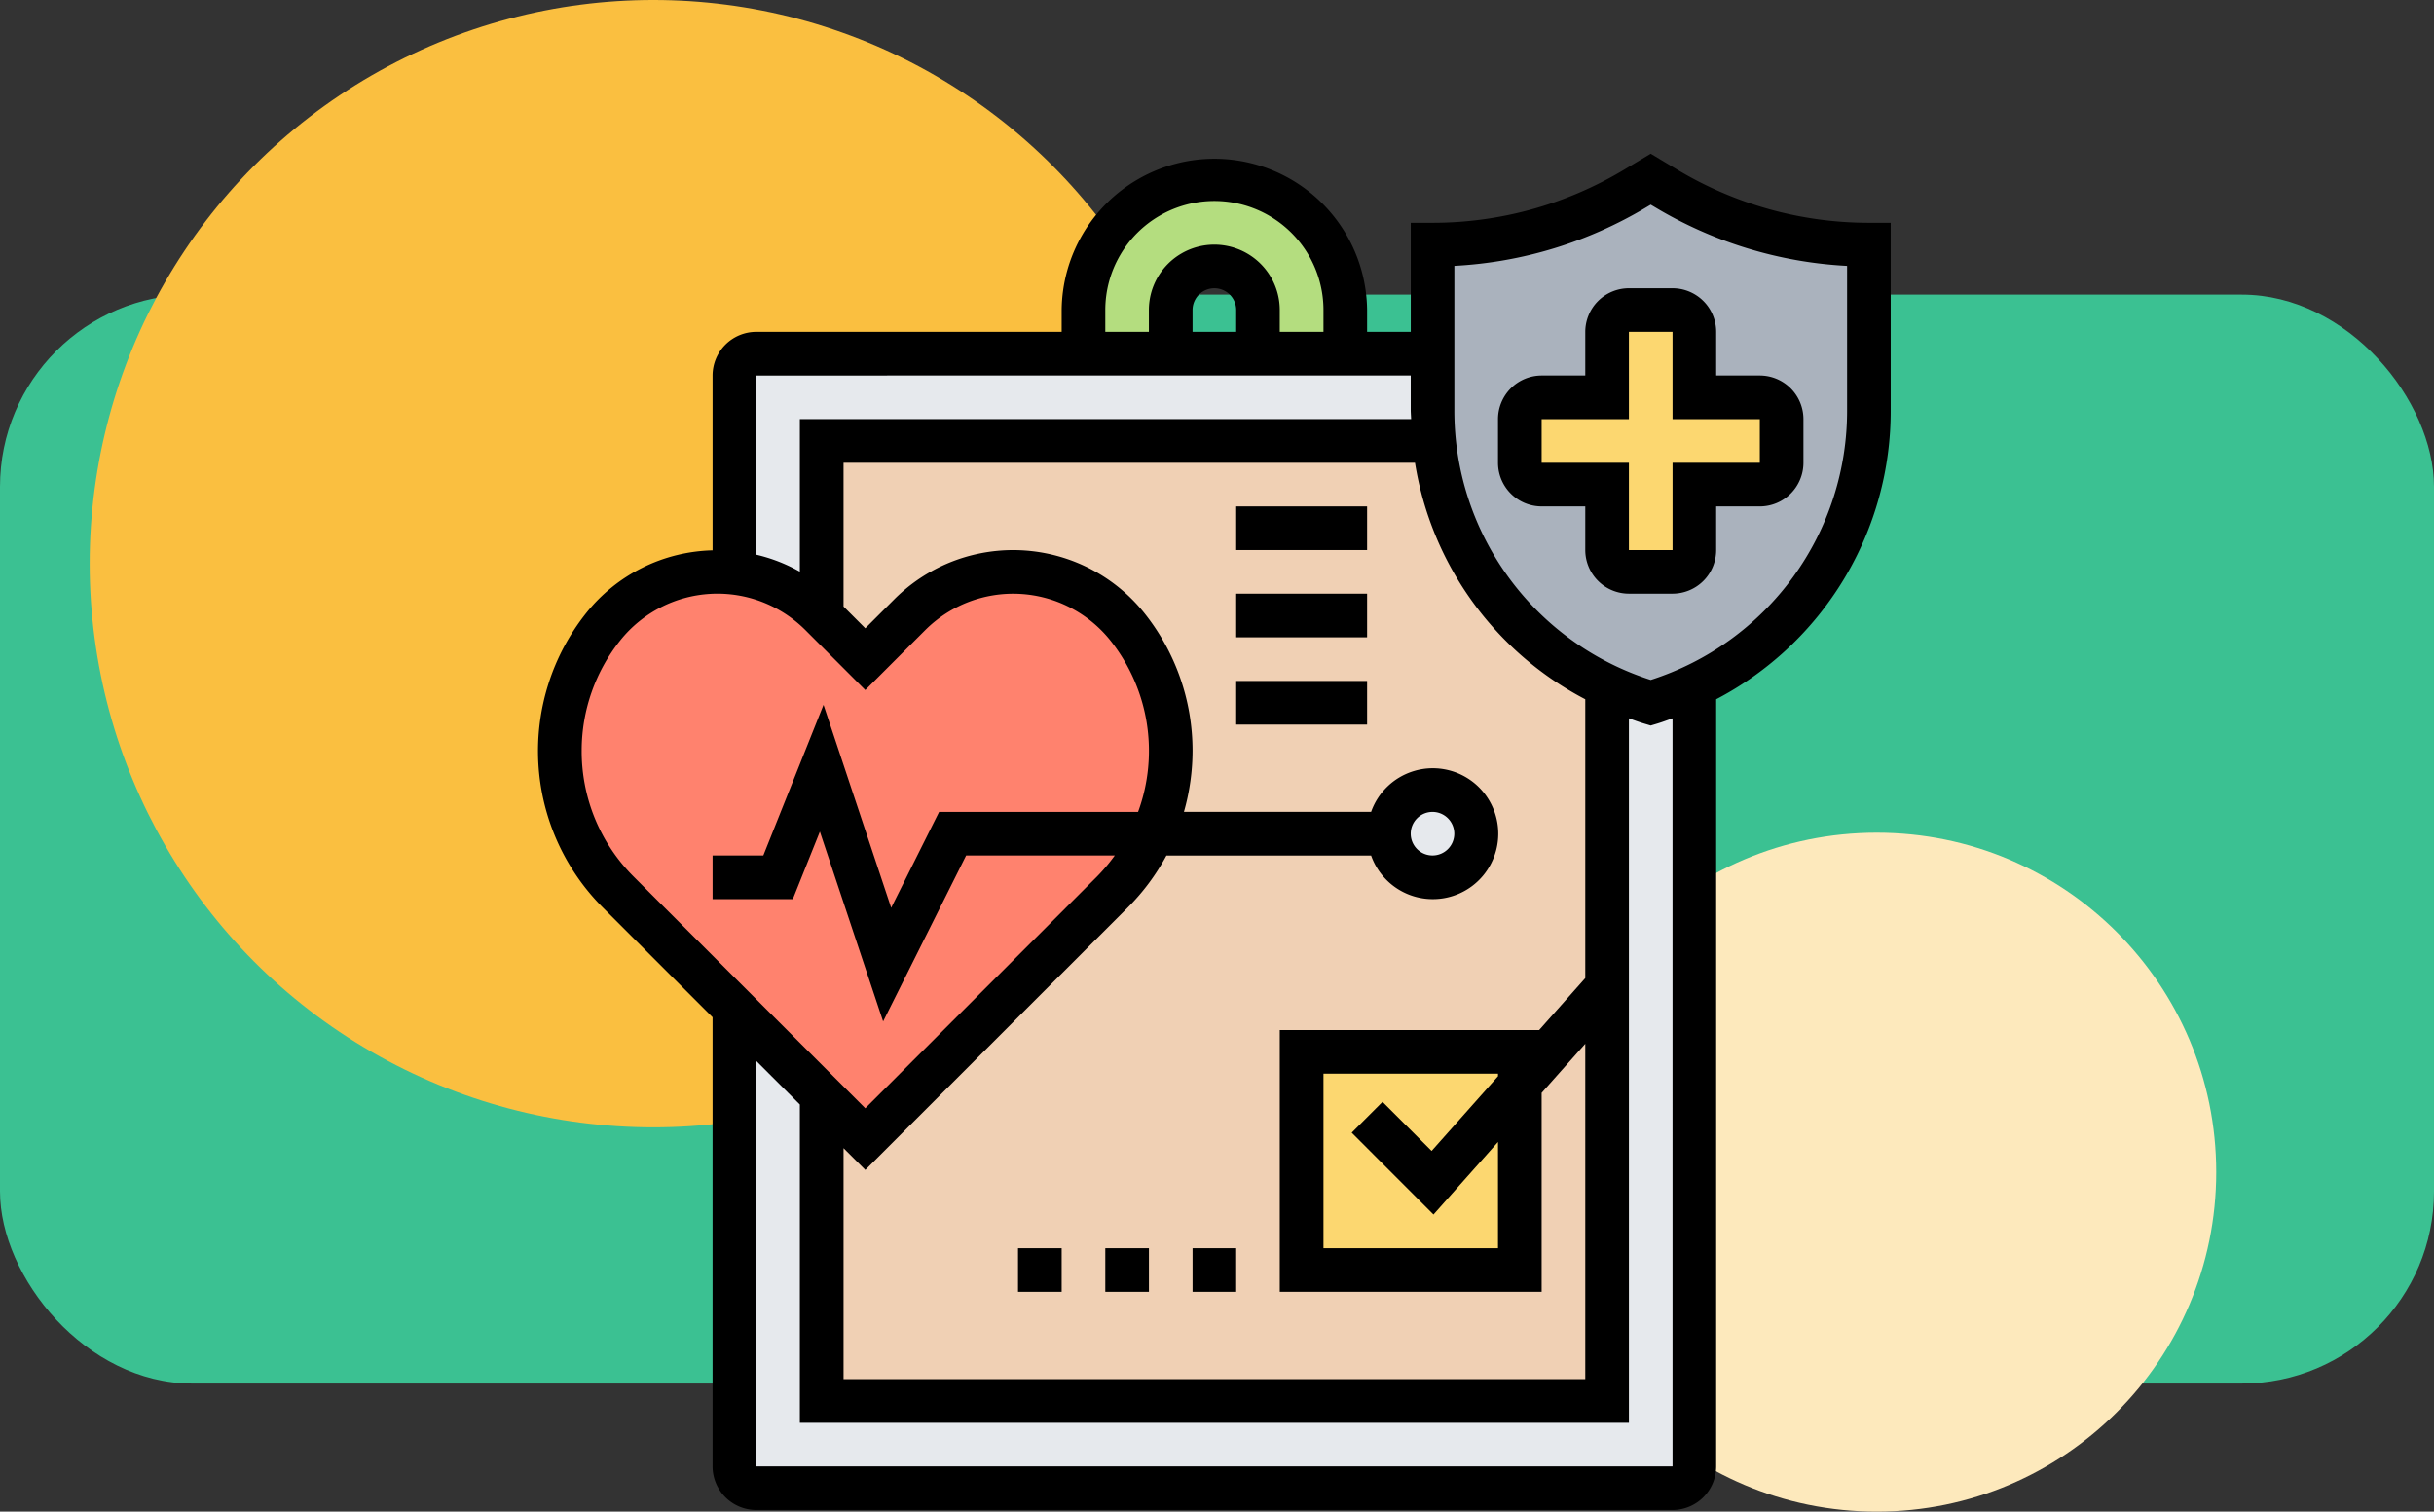 <svg xmlns="http://www.w3.org/2000/svg" width="190" height="118" viewBox="0 0 190 118">
  <rect x="0" y="0" width="190" height="118" fill="#333333" stroke="none"/>
  <g id="Grupo_1043069" data-name="Grupo 1043069" transform="translate(-180 -3151)">
    <rect id="mi-hija-no-tiene-miedo-hacer-visita-aqui" width="190" height="85" rx="15" transform="translate(180 3174)" fill="#3bc192"/>
    <circle id="Elipse_4834" data-name="Elipse 4834" cx="44" cy="44" r="44" transform="translate(187 3151)" fill="#fabf40"/>
    <circle id="Elipse_4835" data-name="Elipse 4835" cx="26.5" cy="26.5" r="26.5" transform="translate(300 3216)" fill="#fde9bc"/>
    <g id="informe-medico" transform="translate(221 3162.166)">
      <g id="Grupo_1043067" data-name="Grupo 1043067" transform="translate(2.703 2.82)">
        <g id="Grupo_1043059" data-name="Grupo 1043059" transform="translate(40.874)">
          <path id="Trazado_772020" data-name="Trazado 772020" d="M46.437,12.218v3.406H39.625V12.218a3.406,3.406,0,1,0-6.812,0v3.406H26V12.218a10.218,10.218,0,1,1,20.437,0Z" transform="translate(-26 -2)" fill="#b4dd7f"/>
        </g>
        <g id="Grupo_1043060" data-name="Grupo 1043060" transform="translate(13.625 13.625)">
          <path id="Trazado_772021" data-name="Trazado 772021" d="M83.233,98.56H11.7a1.7,1.7,0,0,1-1.7-1.7V11.7A1.7,1.7,0,0,1,11.7,10H84.936V96.857A1.7,1.7,0,0,1,83.233,98.56Z" transform="translate(-10 -10)" fill="#e6e9ed"/>
        </g>
        <g id="Grupo_1043061" data-name="Grupo 1043061" transform="translate(20.437 20.437)">
          <path id="Trazado_772022" data-name="Trazado 772022" d="M14,14H75.311V88.936H14Z" transform="translate(-14 -14)" fill="#f0d0b4"/>
        </g>
        <g id="Grupo_1043062" data-name="Grupo 1043062" transform="translate(57.905 68.123)">
          <path id="Trazado_772023" data-name="Trazado 772023" d="M53.031,44.555V59.031H36V42H53.031Z" transform="translate(-36 -42)" fill="#fcd770"/>
        </g>
        <g id="Grupo_1043063" data-name="Grupo 1043063" transform="translate(64.717 47.686)">
          <circle id="Elipse_4833" data-name="Elipse 4833" cx="3.406" cy="3.406" r="3.406" transform="translate(0)" fill="#e6e9ed"/>
        </g>
        <g id="Grupo_1043064" data-name="Grupo 1043064" transform="translate(0 30.655)">
          <path id="Trazado_772024" data-name="Trazado 772024" d="M48.273,40.437A15.211,15.211,0,0,1,45.122,45L25.843,64.28l-3.406-3.406-6.812-6.812L6.564,45A15.557,15.557,0,0,1,2,33.982v-.051a15.358,15.358,0,0,1,3.389-9.639A11.367,11.367,0,0,1,14.3,20a11.594,11.594,0,0,1,1.328.085,11.32,11.32,0,0,1,6.744,3.253l.068.068,3.406,3.406,3.474-3.474a11.4,11.4,0,0,1,16.98.954,15.358,15.358,0,0,1,3.389,9.639v.051a15.247,15.247,0,0,1-1.414,6.455Z" transform="translate(-2 -20)" fill="#ff826e"/>
        </g>
        <g id="Grupo_1043065" data-name="Grupo 1043065" transform="translate(68.123 0)">
          <path id="Trazado_772025" data-name="Trazado 772025" d="M76.062,7.109V19.985A23.873,23.873,0,0,1,62.437,41.563a25.606,25.606,0,0,1-3.406,1.311,25.605,25.605,0,0,1-3.406-1.311A23.819,23.819,0,0,1,42.136,22.42,19.278,19.278,0,0,1,42,19.985V7.109a30.215,30.215,0,0,0,8.209-1.124,30.908,30.908,0,0,0,7.613-3.253L59.031,2l1.209.732A30.837,30.837,0,0,0,76.062,7.109Z" transform="translate(-42 -2)" fill="#aab2bd"/>
        </g>
        <g id="Grupo_1043066" data-name="Grupo 1043066" transform="translate(74.936 10.218)">
          <path id="Trazado_772026" data-name="Trazado 772026" d="M66.437,16.515v3.406a1.708,1.708,0,0,1-1.7,1.7H59.625v5.109a1.708,1.708,0,0,1-1.7,1.7H54.515a1.708,1.708,0,0,1-1.7-1.7V21.625H47.7a1.708,1.708,0,0,1-1.7-1.7V16.515a1.708,1.708,0,0,1,1.7-1.7h5.109V9.7a1.708,1.708,0,0,1,1.7-1.7h3.406a1.708,1.708,0,0,1,1.7,1.7v5.109h5.109A1.708,1.708,0,0,1,66.437,16.515Z" transform="translate(-46 -8)" fill="#fcd770"/>
        </g>
      </g>
      <g id="Grupo_1043068" data-name="Grupo 1043068" transform="translate(1 0.834)">
        <path id="Trazado_772027" data-name="Trazado 772027" d="M51.812,10.406v3.406H48.406A3.41,3.41,0,0,0,45,17.218v3.406a3.41,3.41,0,0,0,3.406,3.406h3.406v3.406a3.41,3.41,0,0,0,3.406,3.406h3.406a3.41,3.41,0,0,0,3.406-3.406V24.031h3.406a3.41,3.41,0,0,0,3.406-3.406V17.218a3.41,3.41,0,0,0-3.406-3.406H62.031V10.406A3.41,3.41,0,0,0,58.625,7H55.218A3.41,3.41,0,0,0,51.812,10.406Zm13.625,6.811v3.408H58.625v6.812H55.218V20.625H48.406V17.218h6.812V10.406h3.406v6.812Z" transform="translate(29.936 3.501)"/>
        <path id="Trazado_772028" data-name="Trazado 772028" d="M104.888,6.226A29.028,29.028,0,0,1,89.949,2.087L87.857.834,85.766,2.087A29.028,29.028,0,0,1,70.826,6.226h-1.7v8.515H65.717v-1.7a11.922,11.922,0,0,0-23.843,0v1.7H18.031a3.41,3.41,0,0,0-3.406,3.406V31.793a13.036,13.036,0,0,0-9.868,4.9A17.286,17.286,0,0,0,6.063,59.681l8.561,8.561V103.3a3.41,3.41,0,0,0,3.406,3.406H89.56a3.41,3.41,0,0,0,3.406-3.406V43.421A25.4,25.4,0,0,0,106.591,20.8V6.226ZM82.748,65.187l-3.6,4.053H58.9V89.677H79.342V74.145l3.406-3.832V96.489h-57.9V78.46l1.7,1.7L47.029,59.681a17.3,17.3,0,0,0,3.023-4.065H66.03a5.109,5.109,0,1,0,0-3.406H51.418a17.511,17.511,0,0,0,.674-4.8A17.207,17.207,0,0,0,48.335,36.7,13.122,13.122,0,0,0,28.81,35.616l-2.263,2.263-1.7-1.7V24.96H69.455A25.347,25.347,0,0,0,82.748,43.421ZM70.9,83.643l5.036-5.666v8.294H62.311V72.646H75.936v.2l-5.182,5.83-3.832-3.832-2.408,2.408ZM69.123,53.912a1.7,1.7,0,1,1,1.7,1.7A1.7,1.7,0,0,1,69.123,53.912ZM45.28,13.038a8.515,8.515,0,1,1,17.031,0v1.7H58.9v-1.7a5.109,5.109,0,0,0-10.218,0v1.7H45.28Zm10.218,1.7H52.092v-1.7a1.7,1.7,0,0,1,3.406,0Zm13.625,3.406V20.8c0,.252.022.5.031.749H21.437v11.91a12.909,12.909,0,0,0-3.406-1.328V18.148ZM4.406,47.408a13.786,13.786,0,0,1,3.013-8.584,9.714,9.714,0,0,1,14.456-.8L26.546,42.7l4.672-4.672a9.714,9.714,0,0,1,14.456.8,13.827,13.827,0,0,1,2.165,13.385H32.306l-3.74,7.483L23.285,43.854l-4.7,11.761H14.625v3.406h6.262L23,53.752l4.937,14.817,6.479-12.954H46.019a14.122,14.122,0,0,1-1.4,1.657L26.546,75.347,8.471,57.272A13.82,13.82,0,0,1,4.406,47.408ZM89.56,103.3H18.031V71.648l3.406,3.406V99.9H86.154V44.908c.4.143.8.295,1.214.417l.489.146.489-.146c.414-.124.811-.276,1.214-.417Zm13.625-82.5A22.053,22.053,0,0,1,87.857,41.911,22.053,22.053,0,0,1,72.529,20.8V9.588A32.456,32.456,0,0,0,87.52,5.01l.337-.2.337.2a32.432,32.432,0,0,0,14.991,4.58Z" transform="translate(-1 -0.834)"/>
        <path id="Trazado_772029" data-name="Trazado 772029" d="M31,51h3.406v3.406H31Z" transform="translate(20.092 34.437)"/>
        <path id="Trazado_772030" data-name="Trazado 772030" d="M27,51h3.406v3.406H27Z" transform="translate(17.28 34.437)"/>
        <path id="Trazado_772031" data-name="Trazado 772031" d="M23,51h3.406v3.406H23Z" transform="translate(14.468 34.437)"/>
        <path id="Trazado_772032" data-name="Trazado 772032" d="M33,25H43.218v3.406H33Z" transform="translate(21.499 16.157)"/>
        <path id="Trazado_772033" data-name="Trazado 772033" d="M33,21H43.218v3.406H33Z" transform="translate(21.499 13.344)"/>
        <path id="Trazado_772034" data-name="Trazado 772034" d="M33,17H43.218v3.406H33Z" transform="translate(21.499 10.532)"/>
      </g>
    </g>
  </g>
</svg>
